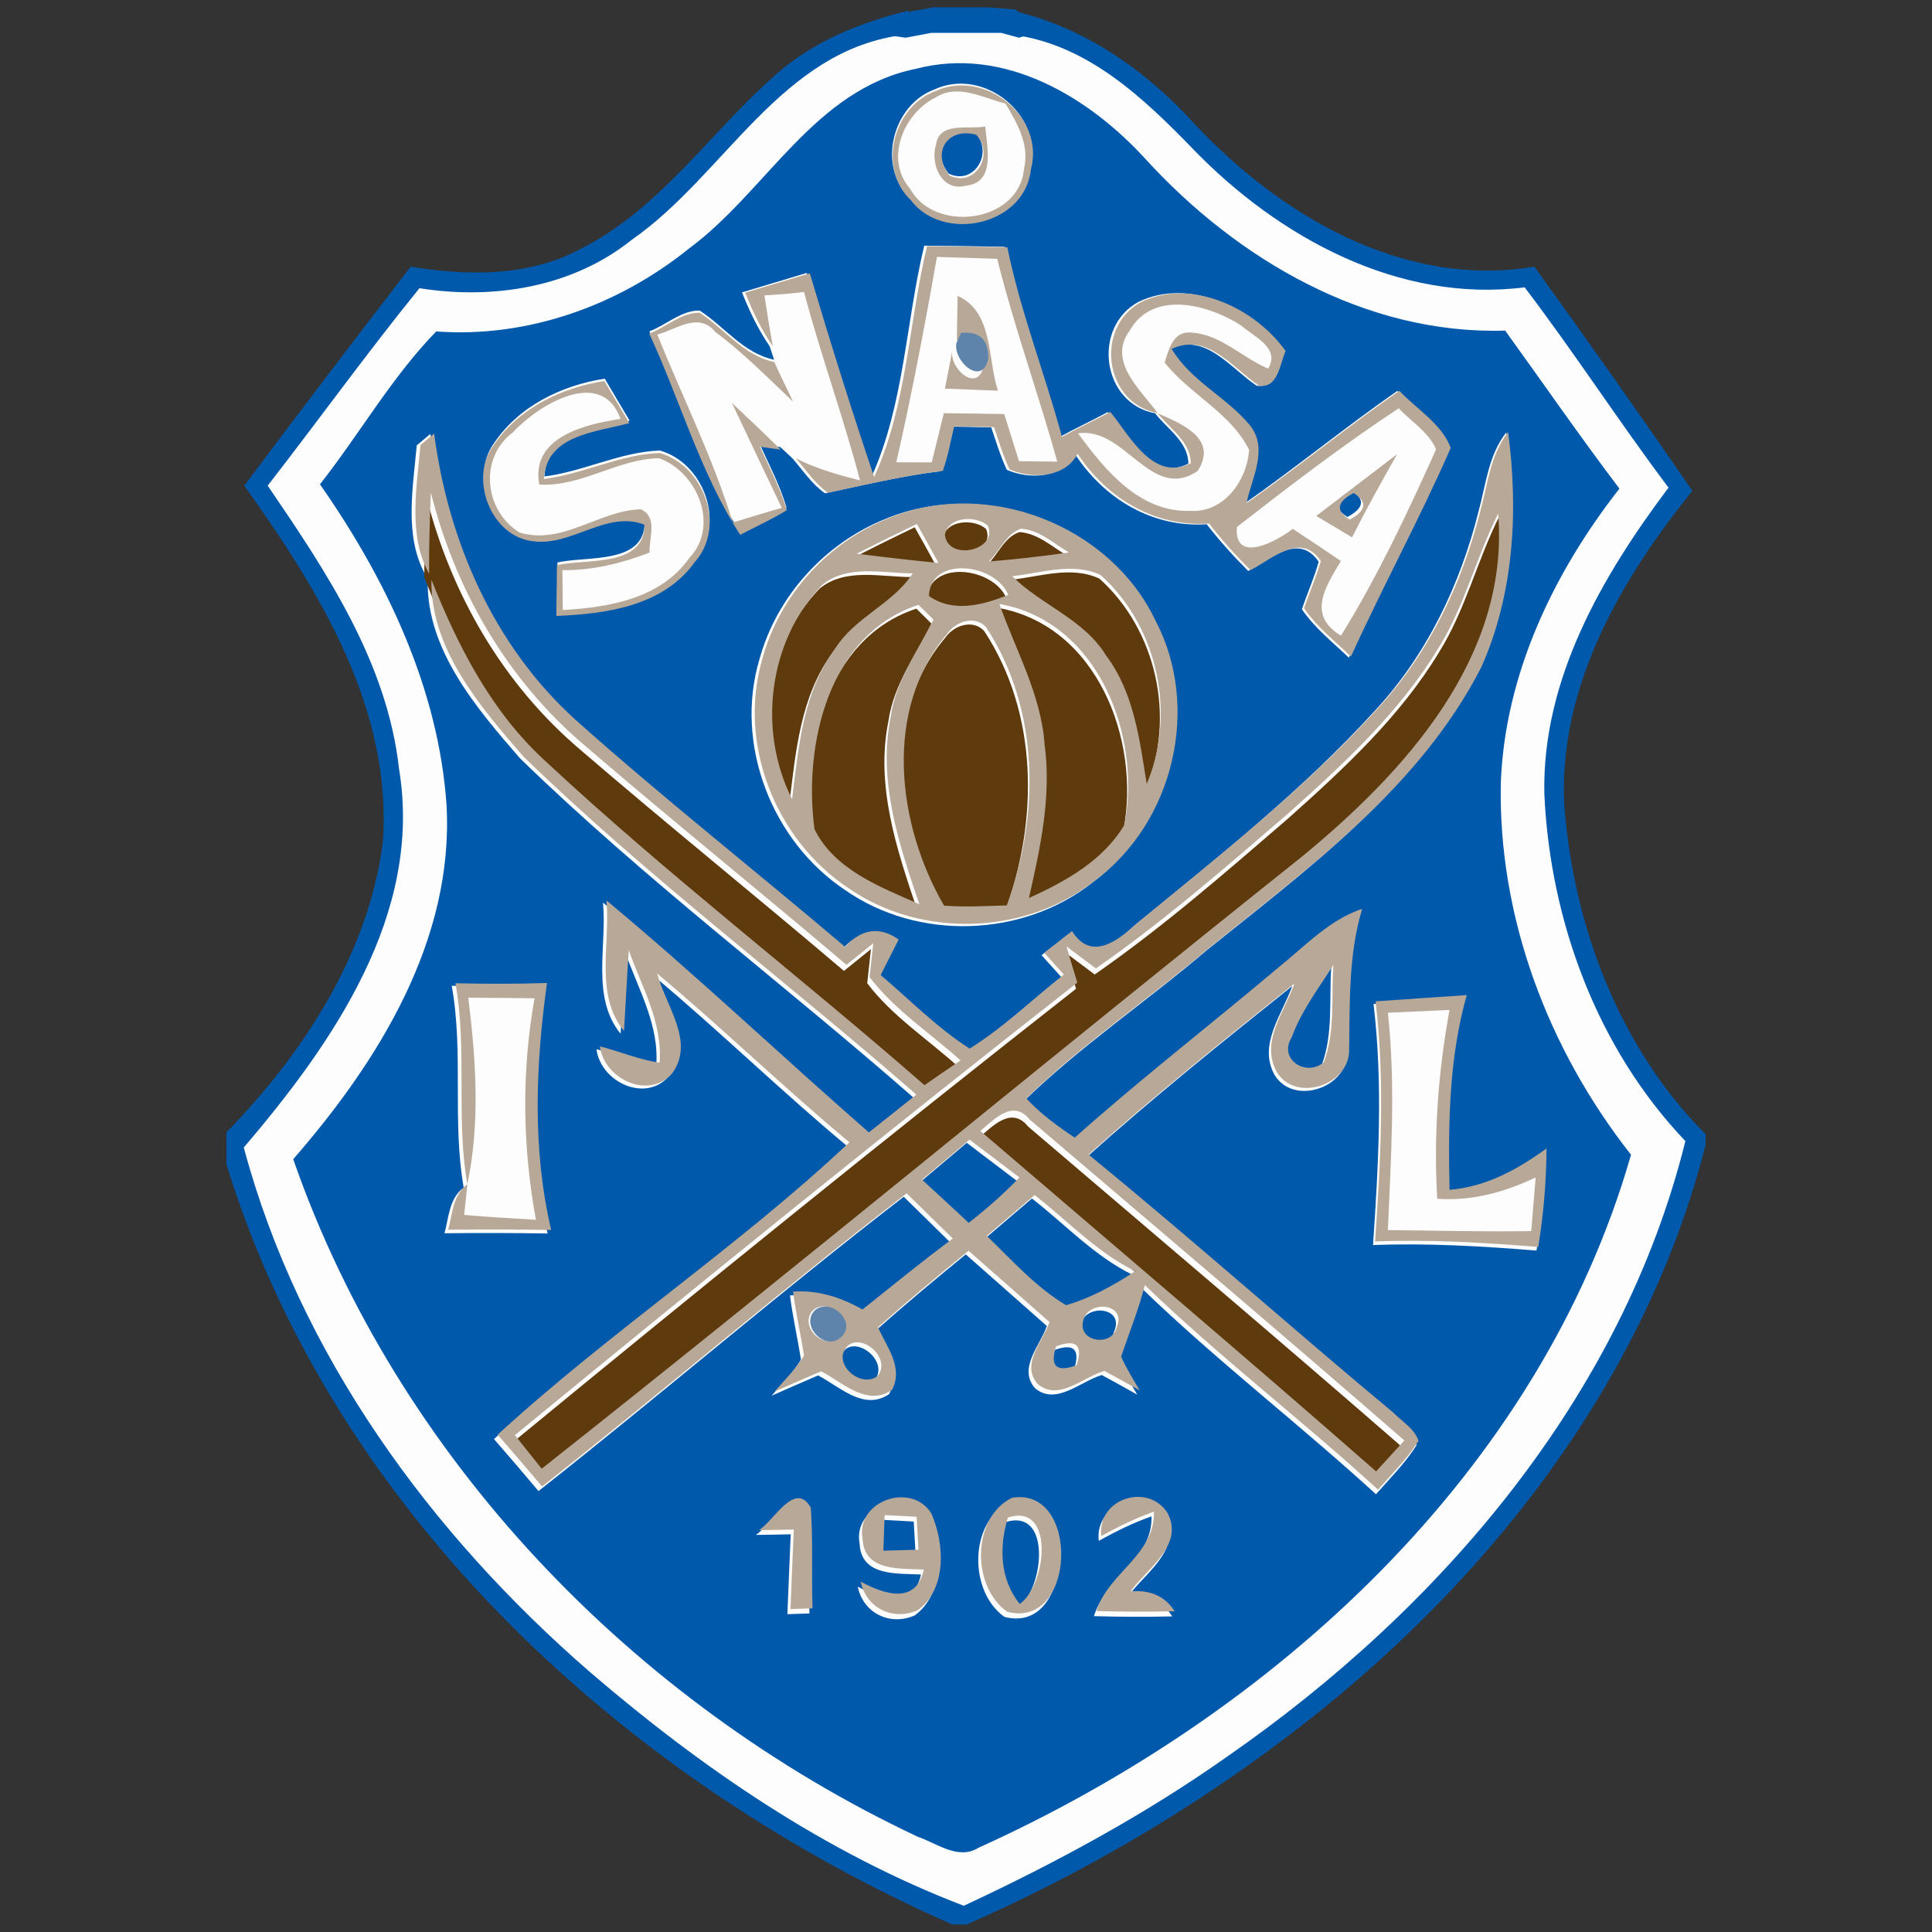 <?xml version="1.0" encoding="UTF-8"?>
<svg width="256px" height="256px" viewBox="0 0 256 256" version="1.1" xmlns="http://www.w3.org/2000/svg" xmlns:xlink="http://www.w3.org/1999/xlink">
    <rect x="0" y="0" width="256" height="256" fill="#333333" stroke="none"/>
    <!-- Generator: Sketch 51.3 (57544) - http://www.bohemiancoding.com/sketch -->
    <title>logo/snåsa</title>
    <desc>Created with Sketch.</desc>
    <defs></defs>
    <g id="logo/snåsa" stroke="none" stroke-width="1" fill="none" fill-rule="evenodd">
        <g id="snåsa" transform="translate(30, 1)" fill-rule="nonzero">
            <g id="#fdfdfdff" transform="translate(1, 1)" fill="#FDFDFD">
                <polygon id="Path" points="97 252.694 67.613 237.037 38.472 214.112 13.534 182.913 0.375 152.771 0.375 148.139 15.485 129.298 21.199 109.175 19.178 91.425 13.534 78.149 3.099 62.172 23.805 34.713 27.849 34.713 32.212 35.878 42.24 33.592 53.13 28.151 64.551 16.51 76.205 5.853 83.555 2.295 88.694 0.713 92.351 0.296 99.54 0.296 103.57 0.713 111.635 3.7 124.27 12.847 135.516 23.796 151.218 32.269 160.353 34.386 167.775 34.713 171.77 34.713 191.836 62.761 182.291 77.413 176.114 92.814 175.148 104.288 176.641 115.45 180.152 127.58 184.745 136.771 190.245 145.051 193.946 148.967 186.608 170.322 173.539 192.342 154.063 214.112 133.763 230.548 119.068 240.345 103.57 248.783"></polygon>
                <path d="M92.841,10.461 C95.756,8.571 99.145,10.51 102.109,11.26 C103.664,13.868 105.334,16.752 104.548,19.93 C103.91,27.036 92.743,28.503 89.484,22.538 C86.079,18.659 88.584,12.564 92.841,10.461 Z M92.907,16.736 C92.104,19.262 93.692,22.978 96.836,22.13 C100.848,21.739 99.653,17.046 99.423,14.291 C97.229,14.731 93.299,13.574 92.907,16.736 Z" id="Shape"></path>
                <path d="M92.759,31.778 C95.428,31.86 98.113,31.941 100.782,32.039 C103.058,41.149 106.268,49.999 108.773,59.044 C107.496,59.028 104.958,58.995 103.681,58.979 C103.026,56.893 102.371,54.79 101.716,52.704 C99.03,52.655 96.345,52.623 93.676,52.59 C93.136,54.774 92.595,56.958 92.071,59.142 C90.893,59.142 88.535,59.142 87.356,59.126 C89.419,50.064 91.155,40.938 92.759,31.778 Z M95.51,36.961 C95.477,38.444 95.444,41.394 95.412,42.877 L94.822,44.181 C94.495,45.892 94.167,47.603 93.823,49.314 C96.165,49.412 98.523,49.51 100.881,49.592 C99.472,45.387 100.308,39.112 95.51,36.961 Z" id="Shape"></path>
                <path d="M69.803,36.896 C71.555,36.814 73.323,36.668 75.075,36.44 C77.302,44.882 80.315,53.095 82.525,61.538 C79.611,60.804 76.68,59.973 73.995,58.604 C73.585,58.213 72.767,57.431 72.341,57.056 C70.229,54.97 68.067,52.916 65.89,50.879 C68.1,55.508 70.294,60.136 72.488,64.764 C70.31,65.4 68.149,66.052 66.004,66.704 C63.384,58.148 59.356,50.113 56.016,41.834 C58.538,41.166 61.485,38.77 63.679,41.475 C67.396,44.23 70.638,47.554 73.995,50.716 C73.16,48.956 72.292,47.228 71.506,45.468 L70.916,43.676 C70.507,41.41 70.147,39.161 69.803,36.896 Z" id="Shape"></path>
                <path d="M118.417,41.589 C121.512,36.097 128.962,38.134 133.252,40.921 C134.873,42.372 138.508,43.871 136.838,46.658 C133.448,45.224 130.517,42.127 126.768,41.867 C124.23,41.524 123.657,43.953 123.067,45.843 C126.408,50.097 131.844,52.525 134.3,57.463 C134.038,61.538 130.96,65.889 126.473,65.596 C119.727,65.824 115.142,60.185 111.54,55.279 C117.762,54.302 121.25,64.487 127.456,60.283 C130.223,55.996 125.36,54.008 122.15,52.607 L122.134,52.574 C119.874,49.461 115.388,45.68 118.417,41.589 Z" id="Shape"></path>
                <path d="M36.908,54.774 C40.215,51.172 48.631,46.006 51.153,52.998 C46.486,53.699 39.216,55.393 40.395,61.684 C45.995,62.01 50.727,58.294 56.245,58.197 C61.354,60.038 64.285,67.176 60.257,71.398 C56.491,76.776 49.614,77.949 43.506,78.291 C43.49,76.971 43.474,74.331 43.457,73.011 C47.452,73.06 51.3,72.115 55.001,70.68 C54.886,68.757 56.147,66.019 53.838,64.96 C48.337,65.09 43.523,69.735 37.792,68.04 C33.109,65.172 32.372,58.148 36.908,54.774 Z" id="Shape"></path>
                <path d="M132.679,67.747 C139.703,62.271 146.777,56.844 154.211,51.938 C155.881,53.715 158.189,55.1 159.188,57.398 C155.389,65.856 151.411,74.315 146.531,82.219 C141.914,79.448 144.534,75.635 146.515,72.278 C144.386,70.827 142.258,69.393 140.113,67.991 C138.066,69.605 132.269,72.783 132.679,67.747 Z M143.24,65.84 C144.828,66.769 146.4,67.731 147.972,68.676 C149.855,64.944 151.885,61.293 153.949,57.659 C150.379,60.397 146.793,63.135 143.24,65.84 Z" id="Shape"></path>
                <path d="M30.391,130.427 C33.338,130.443 36.269,130.476 39.216,130.508 C37.464,140.271 37.612,150.245 39.397,160.007 C36.204,159.811 33.027,159.648 29.851,159.355 C29.965,158.328 30.178,156.291 30.276,155.264 C31.995,147.067 31.422,138.673 30.391,130.427 Z" id="Shape"></path>
                <path d="M152.77,132.431 C155.504,132.301 158.239,132.187 160.973,132.057 C159.45,140.352 158.844,148.778 159.336,157.204 C163.904,157.546 168.341,156.324 172.435,154.368 C172.238,156.747 172.042,159.127 171.845,161.506 C165.476,161.62 159.123,161.441 152.77,161.376 C153.179,151.728 153.818,142.063 152.77,132.431 Z" id="Shape"></path>
            </g>
            <g id="#0059abff" fill="#0059AB">
                <path d="M93.345,0 L100.94,0 C101.25,0.782 101.838,2.328 102.149,3.094 C99.895,3.077 95.387,3.012 93.133,2.98 C93.198,2.231 93.296,0.749 93.345,0 Z" id="Shape"></path>
                <path d="M72.716,8.955 C77.698,4.494 84.035,1.954 90.454,0.391 C90.323,1.189 90.062,2.801 89.931,3.598 C73.516,5.52 66.117,22.144 53.737,30.757 C45.88,37.074 35.362,38.751 25.578,37.188 C18.653,45.736 12.217,54.659 5.472,63.353 C13.279,74.8 21.331,86.816 22.883,100.949 C26.035,120.096 14.096,137.225 2.303,151.049 C9.62,178.402 26.999,202.207 48.232,220.606 C63.014,233.306 79.396,244.524 97.706,251.525 C109.858,245.859 121.716,239.46 132.676,231.71 C160.916,212.106 184.942,184.052 193.321,150.202 C181.627,137.925 175.42,121.057 174.636,104.287 C174.277,89.112 182.247,75.386 191.084,63.614 C184.534,54.903 178.621,45.736 172.023,37.074 C155.346,39.191 139.438,30.447 128.168,18.838 C121.618,12.065 114.186,4.982 104.419,3.631 C104.288,2.817 104.027,1.172 103.896,0.358 C113.517,2.491 121.781,8.239 128.298,15.435 C139.683,27.598 156.049,37.237 173.313,34.339 C180.402,44.157 187.376,54.056 194.252,64.037 C184.73,75.809 176.433,90.137 177.282,105.784 C178.523,121.741 184.55,137.795 196,149.29 L196,150.723 C187.882,182.603 166.355,209.664 140.385,229.251 C127.335,239.134 113.092,247.422 98.098,254 L96.171,254 C52.708,234.869 14.21,199.439 0,153.279 L0,149.046 C10.208,138.56 18.8,125.388 20.727,110.653 C22.017,92.889 12.25,77.226 2.368,63.353 C9.637,53.633 17.003,43.962 24.418,34.339 C31.915,35.56 40.017,35.69 46.877,32.011 C57.444,26.719 64.059,16.575 72.716,8.955 Z" id="Shape"></path>
                <path d="M61.299,31.929 C71.589,24.325 77.877,10.844 91.401,8.108 C103.063,5.08 114.284,11.821 121.863,20.157 C133.982,33.394 150.985,43.375 169.442,42.806 C174.489,49.791 179.373,56.873 184.583,63.744 C175.861,74.881 169.442,88.298 168.87,102.609 C168.462,120.455 175.126,138.056 186.118,152.009 C174.048,194.131 138.768,226.158 99.65,243.84 C96.971,245.517 94.129,243.238 91.597,242.375 C53.851,224.595 22.622,192.161 8.853,152.595 C20.155,139.635 30.151,123.548 29.171,105.719 C28.126,90.268 21.184,75.744 12.397,63.174 C17.624,56.531 21.952,48.911 27.799,42.919 C39.935,43.799 51.907,39.5 61.299,31.929 Z M93.802,10.86 C88.249,12.912 86.175,21.069 90.585,25.253 C94.88,30.952 105.693,28.591 106.444,21.199 C108.355,14.165 100.238,7.832 93.802,10.86 Z M92.463,31.555 C90.013,41.747 89.801,52.705 85.44,62.279 C82.418,53.307 79.592,44.255 76.897,35.169 C74.039,36.032 71.181,36.879 68.322,37.742 C69.302,40.233 70.462,42.659 71.981,44.873 L72.569,46.664 C68.518,45.818 66.019,42.301 62.72,40.152 C60.319,40.086 58.261,42.073 56.056,42.903 C60.139,51.728 62.785,61.318 68.061,69.508 C70.119,68.433 72.242,67.473 74.219,66.252 C73.353,63.337 71.932,60.618 70.674,57.866 L73.402,58.241 C73.827,58.615 74.643,59.397 75.052,59.788 C76.407,61.351 77.583,63.158 79.315,64.363 C84.378,63.288 89.409,62.067 94.554,61.448 C95.24,59.527 95.599,57.508 96.056,55.522 C97.379,55.554 100.025,55.603 101.348,55.636 C101.985,57.524 102.557,59.429 103.406,61.253 C106.379,62.556 110.74,62.409 112.455,59.185 C116.326,65.096 122.68,68.938 129.899,68.466 C131.581,70.648 133.443,72.699 135.387,74.653 C138.327,73.172 142.035,69.492 144.73,73.432 C144.142,75.581 143.211,77.617 142.508,79.733 C144.191,82.208 146.575,84.081 148.731,86.148 C152.962,76.819 157.878,67.782 161.978,58.387 C160.736,55.147 157.47,53.259 155.15,50.8 C148.241,55.603 141.741,60.944 134.864,65.747 C135.55,62.442 137.821,58.485 135.305,55.375 C132.218,51.614 127.465,49.514 124.934,45.215 C129.768,43.033 132.97,47.739 136.498,50.1 C139.046,50.572 139.291,47.202 140.058,45.508 C136.008,39.793 127.547,35.739 120.834,39.012 C114.66,42.398 115.999,52.477 123.072,53.763 L123.088,53.796 C124.689,55.864 127.449,57.557 127.465,60.439 C122.484,62.963 119.348,56.759 116.783,53.601 C114.66,54.757 112.471,55.766 110.364,56.922 C108.094,48.472 104.86,40.282 103.112,31.701 C99.568,31.62 96.007,31.587 92.463,31.555 Z M35.394,57.818 C32.291,62.181 35.166,69.72 40.67,70.355 C45.782,71.104 50.421,66.219 55.419,68.173 C55.452,73.855 47.693,72.634 43.871,73.53 C43.839,75.76 43.822,77.991 43.79,80.238 C50.372,79.977 57.902,78.935 62.034,73.155 C66.281,68.45 63.275,60.358 57.444,58.697 C52.185,58.876 47.35,61.481 42.14,62.132 C42.467,56.254 49.065,55.945 53.426,54.74 C52.332,52.884 51.238,51.028 50.127,49.172 C44.345,50.084 38.71,52.835 35.394,57.818 Z M25.219,58.013 C24.729,63.565 23.52,70.045 26.362,75.142 L26.672,75.939 C26.525,85.139 33.157,92.857 38.89,99.467 C55.354,115.489 73.778,129.312 91.042,144.438 C88.935,146.115 86.828,147.792 84.737,149.469 C73.059,139.244 61.822,128.531 49.898,118.598 C50.454,124.33 48.298,131.184 52.234,135.971 C52.446,132.389 52.642,128.791 52.855,125.209 C54.57,130.061 57.379,134.848 56.954,140.188 C54.227,139.798 51.695,138.691 49.033,138.023 C49.621,142.435 55.615,145.187 58.669,141.556 C61.675,137.339 57.722,132.552 56.644,128.335 C65.333,135.613 73.451,143.526 82.157,150.788 C67.424,164.677 50.372,175.976 35.46,189.686 C37.452,191.965 39.396,194.261 41.356,196.573 C57.624,183.743 73.337,170.229 89.752,157.578 C91.793,159.58 93.835,161.583 95.877,163.586 C91.793,166.631 87.857,169.854 83.888,173.029 C81.062,171.417 77.959,170.408 74.676,170.652 C75.035,173.502 75.689,176.318 76.13,179.168 C75.068,180.926 73.582,182.375 72.242,183.938 C74.284,183.043 76.342,182.131 78.4,181.252 C81.275,182.733 84.46,186.006 87.808,183.727 C89.36,180.747 87.106,178.028 85.946,175.39 C89.866,171.906 93.9,168.536 97.967,165.214 C101.544,168.373 105.138,171.531 108.715,174.706 C107.833,177.295 104.86,180.275 107.13,182.929 C109.923,185.322 113.223,181.984 115.999,181.203 C117.567,182.05 119.135,182.913 120.687,183.792 C119.821,182.31 118.907,180.845 118.221,179.298 C119.282,176.139 120.556,173.029 121.373,169.789 C131.255,179.331 142.182,187.716 152.325,196.997 C154.187,194.88 156.196,192.877 157.698,190.5 C157.143,188.856 155.477,187.911 154.317,186.723 C140.744,175.407 127.58,163.618 113.892,152.416 C122.712,144.503 131.957,137.062 141.218,129.67 C139.928,133.366 136.661,137.421 138.882,141.426 C141.365,145.562 148.584,143.168 148.486,138.479 C148.584,132.178 148.388,125.828 150.218,119.722 C145.824,121.187 142.655,124.688 139.127,127.505 C130.144,135.108 120.818,142.321 112.063,150.169 C109.76,148.623 107.506,146.978 105.628,144.943 C113.157,137.616 121.961,131.689 129.948,124.867 C143.423,114.039 157.992,103.326 166.028,87.581 C170.373,77.844 170.977,66.756 169.589,56.303 C167.204,59.332 166.894,63.239 165.898,66.822 C163.48,76.461 159.07,85.725 152.276,93.068 C142.606,103.717 131.255,112.672 120.164,121.773 C117.633,124.134 114.17,126.642 111.704,122.685 C110.479,123.662 109.254,124.623 108.012,125.567 C108.666,126.3 109.972,127.749 110.626,128.465 C106.461,131.754 102.639,135.499 98.114,138.316 C93.802,135.548 90.193,131.852 86.305,128.531 C87.106,126.951 87.89,125.388 88.69,123.809 C86.109,121.953 83.627,122.457 81.601,124.802 C69.694,114.658 57.395,104.954 45.733,94.517 C34.921,84.667 28.91,70.811 27.032,56.499 C26.574,56.873 25.676,57.638 25.219,58.013 Z M87.351,67.75 C79.298,70.973 72.912,78.007 70.625,86.376 C67.277,97.643 72.275,110.49 82.01,116.954 C91.646,123.678 105.481,123.239 114.709,115.977 C125.179,108.276 128.837,92.922 122.794,81.394 C116.767,68.645 100.434,62.311 87.351,67.75 Z M29.857,129.621 C31.458,138.479 29.89,147.581 31.442,156.357 C29.498,157.806 29.482,160.297 28.894,162.413 C33.451,162.365 38.008,162.365 42.565,162.446 C40.033,151.635 40.507,140.514 42.009,129.589 C37.959,129.719 33.908,129.719 29.857,129.621 Z M151.998,132.031 C153.272,142.647 152.651,153.344 151.933,163.977 C159.152,163.7 166.388,164.123 173.591,164.709 C174.293,160.378 174.669,155.998 174.685,151.602 C170.847,154.403 166.649,156.715 161.814,157.106 C161.635,148.411 161.716,139.635 164.101,131.201 C160.067,131.478 156.032,131.738 151.998,132.031 Z M103.717,198.087 C98.392,200.725 98.343,209.892 103.096,213.246 C112.324,215.672 112.782,196.492 103.717,198.087 Z M115.591,203.167 C117.845,201.93 120.148,200.774 122.582,199.927 C122.729,205.691 116.489,208.068 114.954,213.148 C118.4,213.246 121.863,213.262 125.326,213.181 C124.068,211.194 122.124,210.315 119.478,210.527 C121.618,207.515 126.649,204.356 124.378,200.106 C121.798,196.02 115.019,198.169 115.591,203.167 Z M70.152,202.386 C71.295,202.37 73.614,202.337 74.774,202.304 C74.611,205.838 74.48,209.355 74.333,212.888 C75.068,212.855 76.522,212.806 77.257,212.79 C77.11,208.313 77.338,203.851 77.028,199.39 C74.954,195.743 72.193,201.067 70.152,202.386 Z M83.904,203.542 C84.1,207.922 88.902,207.466 92.038,207.629 C90.977,212.334 86.812,210.934 83.659,209.241 C84.378,212.774 87.939,214.483 91.205,213.051 C95.142,210.185 94.782,204.177 93.035,200.172 C90.421,195.889 82.941,198.494 83.904,203.542 Z" id="Shape"></path>
                <path d="M95.697,21.997 C93.263,18.936 95.468,15.582 99.225,16.608 C101.708,19.229 99.062,23.642 95.697,21.997 Z" id="Shape"></path>
                <path d="M149.058,63.988 C150.92,65.144 150.757,66.317 148.535,67.505 C146.657,66.333 146.82,65.161 149.058,63.988 Z" id="Shape"></path>
                <path d="M140.859,136.834 C142.133,133.334 144.403,130.322 146.396,127.195 C146.102,131.494 146.673,136.004 145.138,140.107 C142.884,142.142 139.029,139.798 140.859,136.834 Z" id="Shape"></path>
                <path d="M91.793,155.754 C93.9,153.996 95.991,152.188 98.098,150.43 C100.303,152.107 102.508,153.784 104.729,155.461 C102.622,157.643 100.368,159.646 97.984,161.502 C95.942,159.564 93.851,157.675 91.793,155.754 Z" id="Shape"></path>
                <path d="M106.738,157.806 C111.148,161.241 115.003,165.426 120.083,167.933 C117.241,169.822 114.203,171.499 110.92,172.459 C106.885,170.05 103.733,166.468 100.385,163.228 C102.508,161.42 104.631,159.613 106.738,157.806 Z" id="Shape"></path>
                <path d="M113.19,174.527 C113.778,171.694 119.054,172.15 117.633,175.407 C116.996,178.077 112.422,177.328 113.19,174.527 Z" id="Shape"></path>
                <path d="M81.275,179.021 C82.402,175.162 87.971,179.021 85.962,181.822 C84.149,183.368 80.964,181.268 81.275,179.021 Z" id="Shape"></path>
                <path d="M109.597,177.93 C112.275,176.921 113.174,177.767 112.324,180.438 C109.629,181.431 108.731,180.601 109.597,177.93 Z" id="Shape"></path>
                <path d="M86.828,200.383 C87.89,200.448 90.013,200.546 91.075,200.611 C91.14,201.702 91.254,203.9 91.32,204.991 C90.16,205.024 87.824,205.089 86.665,205.121 C86.714,203.933 86.779,201.572 86.828,200.383 Z" id="Shape"></path>
                <path d="M103.194,200.709 C109.433,198.674 108.372,209.68 104.762,212.204 C102.1,208.899 102.018,204.584 103.194,200.709 Z" id="Shape"></path>
            </g>
            <g id="#5e3a0dff" transform="translate(26, 10)">
                <path d="M67.909,1.093 C74.367,-1.942 82.514,4.405 80.596,11.454 C79.842,18.861 68.991,21.227 64.68,15.516 C60.254,11.323 62.336,3.149 67.909,1.093 Z M67.958,1.925 C63.697,4.03 61.189,10.132 64.598,14.015 C67.86,19.987 79.039,18.518 79.678,11.405 C80.465,8.223 78.793,5.335 77.236,2.725 C74.269,1.974 70.876,0.033 67.958,1.925 Z" id="Shape" fill="#B8A897"></path>
                <path d="M68.024,8.207 C68.417,5.042 72.351,6.2 74.548,5.759 C74.777,8.517 75.974,13.216 71.958,13.607 C68.811,14.456 67.221,10.736 68.024,8.207 Z M69.811,12.253 C73.187,13.901 75.843,9.479 73.351,6.853 C69.581,5.825 67.368,9.186 69.811,12.253 Z" id="Shape" fill="#B8A897"></path>
                <path d="M30.029,33.203 C32.242,32.371 34.307,30.38 36.717,30.445 C40.028,32.599 42.535,36.123 46.6,36.972 C47.387,38.734 48.256,40.463 49.092,42.225 C45.732,39.06 42.486,35.732 38.765,32.974 C36.569,30.266 33.619,32.664 31.094,33.333 C34.438,41.622 38.47,49.665 41.093,58.231 C43.24,57.578 45.404,56.926 47.584,56.289 C45.388,51.656 43.191,47.022 40.978,42.388 C43.158,44.428 45.322,46.484 47.436,48.572 L44.699,48.197 C45.961,50.954 47.387,53.679 48.256,56.599 C46.273,57.823 44.142,58.786 42.076,59.863 C36.782,51.656 34.127,42.046 30.029,33.203 Z" id="Shape" fill="#B8A897"></path>
                <path d="M9.294,48.148 C12.621,43.155 18.276,40.398 24.079,39.484 C25.193,41.344 26.292,43.204 27.39,45.064 C23.013,46.272 16.391,46.582 16.063,52.472 C21.292,51.819 26.144,49.208 31.422,49.029 C37.274,50.693 40.29,58.802 36.028,63.517 C31.881,69.309 24.325,70.354 17.719,70.615 C17.752,68.363 17.768,66.128 17.801,63.893 C21.637,62.995 29.422,64.219 29.39,58.525 C24.374,56.567 19.719,61.462 14.588,60.711 C9.064,60.075 6.18,52.521 9.294,48.148 Z M11.966,46.288 C7.425,49.665 8.163,56.697 12.851,59.569 C18.588,61.266 23.407,56.616 28.914,56.485 C31.225,57.546 29.963,60.287 30.078,62.212 C26.374,63.648 22.522,64.594 18.522,64.545 C18.539,65.867 18.555,68.51 18.571,69.832 C24.685,69.489 31.57,68.314 35.34,62.93 C39.372,58.704 36.438,51.558 31.324,49.714 C25.8,49.812 21.063,53.532 15.457,53.206 C14.277,46.908 21.555,45.211 26.226,44.509 C23.702,37.51 15.277,42.682 11.966,46.288 Z" id="Shape" fill="#B8A897"></path>
                <path d="M118.411,57.366 C121.968,54.658 125.557,51.917 129.131,49.176 C127.065,52.814 125.033,56.469 123.148,60.205 C121.574,59.259 120.001,58.296 118.411,57.366 Z M123.361,54.332 C121.115,55.506 120.951,56.681 122.836,57.856 C125.066,56.665 125.23,55.49 123.361,54.332 Z" id="Shape" fill="#B8A897"></path>
                <path d="M0.229,65.508 C0.197,61.886 0.328,58.264 0.459,54.658 C3.721,67.678 10.654,79.703 20.997,88.432 C32.488,98.319 44.289,107.831 55.829,117.653 C56.714,116.935 58.501,115.483 59.402,114.765 C59.287,115.891 59.025,118.159 58.91,119.285 C62.238,123.674 66.975,126.725 71.024,130.396 C69.417,131.473 67.811,132.566 66.221,133.692 C49.518,119.073 31.848,105.547 15.621,90.389 C8.491,83.847 4.065,75.151 0.541,66.307 L0.229,65.508 Z" id="Shape" fill="#5E3A0D"></path>
                <path d="M57.189,62.832 C59.845,61.478 62.516,60.156 65.205,58.867 C66.188,60.597 67.139,62.326 68.089,64.072 C64.451,63.713 60.828,63.289 57.189,62.832 Z" id="Shape" fill="#5E3A0D"></path>
                <path d="M68.942,60.319 C69.352,57.856 73.089,57.693 74.662,59.096 C76.056,62.375 69.352,63.909 68.942,60.319 Z" id="Shape" fill="#5E3A0D"></path>
                <path d="M79.088,59.504 C81.53,59.667 83.432,61.478 85.464,62.669 C81.924,63.175 78.35,63.583 74.794,63.876 C76.236,62.506 77.088,60.14 79.088,59.504 Z" id="Shape" fill="#5E3A0D"></path>
                <path d="M134.687,75.412 C138.179,69.815 139.703,63.338 142.637,57.481 C144.194,76.603 130.196,91.988 116.411,103.295 C82.547,130.314 49.19,157.953 15.228,184.825 C14.342,183.716 12.556,181.481 11.654,180.355 C36.421,159.993 61.353,139.81 86.579,120.019 C86.087,118.42 85.595,116.805 85.136,115.189 C86.12,115.924 88.07,117.392 89.054,118.126 C98.118,111.828 106.429,104.568 114.772,97.373 C122.148,90.781 129.54,83.928 134.687,75.412 Z" id="Shape" fill="#5E3A0D"></path>
                <path d="M52.583,67.009 C55.927,64.219 60.681,65.443 64.647,65.459 C62.008,69.538 56.993,71.267 54.386,75.395 C50.043,81.204 49.436,88.627 48.584,95.562 C43.961,86.408 45.42,74.433 52.583,67.009 Z" id="Shape" fill="#5E3A0D"></path>
                <path d="M66.811,68.477 C66.991,63.061 75.679,64.105 77.383,68.331 C73.99,69.668 70.089,70.762 66.811,68.477 Z" id="Shape" fill="#5E3A0D"></path>
                <path d="M77.908,65.834 C81.743,65.426 85.956,63.925 89.677,65.671 C97.266,72.475 99.807,84.157 95.824,93.522 C94.873,87.632 94.135,81.367 90.431,76.439 C87.497,71.577 81.809,69.717 77.908,65.834 Z" id="Shape" fill="#5E3A0D"></path>
                <path d="M51.567,99.559 C50.075,88.383 53.403,73.584 65.418,69.652 C65.926,70.142 66.926,71.121 67.417,71.626 C65.336,75.836 62.402,79.752 61.73,84.516 C59.976,93.082 62.811,101.533 65.532,109.561 C60.32,107.276 54.222,104.959 51.567,99.559 Z" id="Shape" fill="#5E3A0D"></path>
                <path d="M76.203,69.538 C89.365,71.855 95.135,87.077 92.873,98.939 C90.07,103.719 85.022,106.526 80.121,108.745 C81.661,102.039 83.153,95.17 82.219,88.268 C81.76,81.612 78.367,75.722 76.203,69.538 Z" id="Shape" fill="#5E3A0D"></path>
                <path d="M69.253,73.503 C70.351,71.887 72.909,70.974 74.417,72.622 C81.596,83.569 81.596,97.732 77.187,109.724 C74.4,109.805 71.597,109.968 68.827,109.756 C62.566,98.955 60.664,83.635 69.253,73.503 Z" id="Shape" fill="#5E3A0D"></path>
                <path d="M73.663,139.794 C75.548,138.211 78.023,135.519 80.235,138.276 C96.905,152.504 113.625,166.666 130.147,181.056 C128.901,182.427 127.639,183.814 126.377,185.184 C108.953,169.88 91.25,154.886 73.663,139.794 Z" id="Shape" fill="#5E3A0D"></path>
            </g>
            <g id="#b8a897ff" transform="translate(25, 31)" fill="#B8A897">
                <path d="M67.842,0.616 C71.38,0.649 74.935,0.681 78.473,0.762 C80.217,9.308 83.446,17.464 85.712,25.88 C87.815,24.729 90,23.724 92.12,22.572 C94.679,25.718 97.81,31.896 102.783,29.383 C102.766,26.513 100.011,24.826 98.413,22.767 C101.609,24.161 106.451,26.14 103.696,30.405 C97.516,34.588 94.043,24.453 87.848,25.426 C91.435,30.307 96,35.918 102.717,35.691 C107.185,35.983 110.25,31.653 110.511,27.599 C108.065,22.686 102.652,20.27 99.326,16.037 C99.913,14.156 100.484,11.74 103.011,12.081 C106.745,12.34 109.663,15.421 113.038,16.848 C114.701,14.075 111.082,12.583 109.467,11.14 C105.196,8.367 97.777,6.34 94.696,11.805 C91.679,15.875 96.147,19.637 98.397,22.734 C91.337,21.453 90,11.416 96.163,8.043 C102.864,4.784 111.31,8.821 115.353,14.513 C114.587,16.2 114.342,19.556 111.799,19.086 C108.277,16.735 105.082,12.048 100.255,14.221 C102.783,18.502 107.527,20.594 110.609,24.34 C113.12,27.437 110.853,31.377 110.168,34.669 C117.033,29.886 123.522,24.567 130.418,19.783 C132.734,22.232 135.995,24.113 137.234,27.34 C133.141,36.696 128.234,45.696 124.011,54.988 C121.859,52.928 119.478,51.063 117.799,48.599 C118.5,46.491 119.429,44.464 120.016,42.323 C117.326,38.399 113.625,42.064 110.69,43.539 C108.75,41.593 106.891,39.55 105.212,37.377 C98.005,37.848 91.663,34.021 87.799,28.134 C86.087,31.345 81.734,31.491 78.766,30.194 C77.918,28.378 77.348,26.48 76.712,24.599 C75.391,24.567 72.75,24.518 71.429,24.486 C70.973,26.464 70.614,28.475 69.929,30.388 C64.793,31.005 59.772,32.221 54.717,33.291 C52.989,32.091 51.815,30.291 50.462,28.734 C53.136,30.096 56.054,30.923 58.957,31.653 C56.755,23.253 53.755,15.081 51.538,6.681 C49.793,6.908 48.033,7.054 46.288,7.135 C46.63,9.389 46.989,11.627 47.397,13.881 C45.88,11.675 44.723,9.259 43.745,6.778 C46.598,5.919 49.451,5.076 52.304,4.216 C54.995,13.264 57.815,22.28 60.832,31.215 C65.185,21.68 65.397,10.767 67.842,0.616 Z M69.147,2.043 C67.549,11.156 65.821,20.237 63.766,29.253 C64.94,29.269 67.288,29.269 68.462,29.269 C68.984,27.097 69.522,24.924 70.06,22.751 C72.717,22.783 75.391,22.816 78.065,22.864 C78.717,24.94 79.37,27.032 80.022,29.107 C81.293,29.124 83.821,29.156 85.092,29.172 C82.598,20.172 79.402,11.367 77.136,2.303 C74.478,2.205 71.804,2.124 69.147,2.043 Z M108.897,37.831 C108.489,42.842 114.261,39.68 116.299,38.075 C118.435,39.469 120.554,40.896 122.674,42.339 C120.701,45.68 118.092,49.474 122.69,52.231 C127.549,44.366 131.511,35.95 135.293,27.534 C134.299,25.248 132,23.87 130.337,22.102 C122.935,26.983 115.891,32.383 108.897,37.831 Z" id="Shape"></path>
                <path d="M71.886,7.2 C76.663,9.34 75.832,15.583 77.234,19.767 C74.886,19.686 72.538,19.589 70.207,19.491 C70.549,17.789 70.875,16.086 71.201,14.383 C70.679,16.751 74.56,20.253 75.342,16.475 C75.391,13.978 74.217,12.843 71.788,13.086 C71.821,11.61 71.853,8.675 71.886,7.2 Z" id="Shape"></path>
                <path d="M0.717,26.967 C1.174,26.594 2.071,25.832 2.527,25.459 C4.402,39.712 10.402,53.512 21.196,63.323 C32.837,73.717 45.114,83.381 57,93.484 C59.022,91.149 61.5,90.646 64.076,92.495 C63.277,94.068 62.495,95.624 61.696,97.197 C65.576,100.505 69.179,104.186 73.484,106.943 C78,104.138 81.815,100.408 85.973,97.132 C85.321,96.419 84.016,94.976 83.364,94.246 C84.603,93.305 85.826,92.349 87.049,91.376 C89.511,95.316 92.967,92.819 95.495,90.468 C106.565,81.403 117.897,72.484 127.549,61.879 C134.332,54.566 138.734,45.339 141.147,35.74 C142.141,32.172 142.451,28.28 144.832,25.264 C146.217,35.675 145.614,46.718 141.277,56.415 C133.255,72.095 118.712,82.765 105.261,93.549 C97.288,100.343 88.5,106.246 80.984,113.543 C82.859,115.57 85.109,117.208 87.408,118.748 C96.147,110.932 105.457,103.748 114.424,96.176 C117.946,93.37 121.109,89.884 125.495,88.425 C123.668,94.505 123.864,100.83 123.766,107.105 C123.864,111.775 116.658,114.159 114.179,110.04 C111.962,106.051 115.223,102.013 116.511,98.332 C107.266,105.694 98.038,113.105 89.234,120.986 C102.897,132.142 116.038,143.882 129.587,155.152 C130.745,156.336 132.408,157.277 132.962,158.914 C131.462,161.282 129.457,163.276 127.598,165.385 C117.473,156.142 106.565,147.79 96.701,138.288 C95.886,141.515 94.614,144.612 93.554,147.758 C94.239,149.299 95.152,150.758 96.016,152.234 C94.467,151.358 92.902,150.498 91.337,149.655 C88.565,150.434 85.272,153.758 82.484,151.374 C80.217,148.731 83.185,145.763 84.065,143.185 C80.495,140.023 76.908,136.877 73.337,133.731 C69.277,137.039 65.25,140.396 61.337,143.866 C62.495,146.493 64.745,149.201 63.196,152.169 C59.853,154.439 56.674,151.18 53.804,149.704 C51.75,150.58 49.696,151.488 47.658,152.38 C48.995,150.823 50.478,149.38 51.538,147.628 C51.098,144.791 50.446,141.985 50.087,139.147 C53.364,138.904 56.462,139.91 59.283,141.515 C63.245,138.353 67.174,135.142 71.25,132.11 C69.212,130.115 67.174,128.121 65.136,126.126 C48.75,138.726 33.065,152.185 16.826,164.963 C14.87,162.66 12.929,160.374 10.94,158.104 C25.826,144.45 42.848,133.196 57.554,119.364 C48.864,112.132 40.761,104.251 32.087,97.003 C33.163,101.203 37.109,105.97 34.109,110.17 C31.06,113.786 25.076,111.046 24.489,106.651 C27.147,107.316 29.674,108.419 32.397,108.808 C32.821,103.489 30.016,98.722 28.304,93.889 C28.092,97.457 27.897,101.04 27.685,104.608 C23.755,99.84 25.908,93.014 25.353,87.306 C37.255,97.197 48.473,107.867 60.13,118.051 C62.217,116.381 64.321,114.71 66.424,113.04 C49.19,97.976 30.799,84.208 14.364,68.252 C8.641,61.669 2.022,53.982 2.168,44.82 C5.674,53.609 10.076,62.252 17.168,68.755 C33.31,83.819 50.886,97.262 67.5,111.791 C69.082,110.673 70.679,109.586 72.277,108.516 C68.25,104.867 63.538,101.835 60.228,97.473 C60.342,96.354 60.603,94.1 60.717,92.981 C59.821,93.695 58.043,95.138 57.163,95.851 C45.685,86.089 33.946,76.636 22.516,66.809 C12.228,58.134 5.332,46.182 2.087,33.242 C1.957,36.826 1.826,40.426 1.859,44.026 C-0.978,38.95 0.228,32.496 0.717,26.967 Z M135.603,53.869 C130.484,62.333 123.13,69.144 115.793,75.695 C107.495,82.846 99.228,90.062 90.212,96.322 C89.234,95.592 87.293,94.132 86.315,93.403 C86.772,95.008 87.261,96.614 87.75,98.203 C62.658,117.872 37.859,137.931 13.223,158.169 C14.12,159.287 15.897,161.509 16.777,162.612 C50.56,135.904 83.739,108.435 117.424,81.581 C131.136,70.344 145.06,55.053 143.511,36.048 C140.592,41.869 139.076,48.307 135.603,53.869 Z M116.152,105.467 C114.326,108.419 118.174,110.754 120.424,108.727 C121.957,104.64 121.386,100.149 121.679,95.868 C119.69,98.981 117.424,101.981 116.152,105.467 Z M74.902,117.856 C92.397,132.856 110.005,147.758 127.337,162.968 C128.592,161.606 129.848,160.228 131.087,158.866 C114.652,144.564 98.022,130.488 81.44,116.348 C79.239,113.608 76.777,116.283 74.902,117.856 Z M67.174,124.31 C69.228,126.223 71.315,128.105 73.353,130.034 C75.734,128.186 77.984,126.191 80.087,124.018 C77.87,122.348 75.668,120.678 73.467,119.007 C71.364,120.759 69.277,122.559 67.174,124.31 Z M82.092,126.353 C79.989,128.153 77.87,129.953 75.75,131.753 C79.092,134.98 82.239,138.547 86.266,140.947 C89.543,139.991 92.576,138.32 95.413,136.439 C90.342,133.942 86.495,129.775 82.092,126.353 Z M52.712,141.628 C50.788,143.639 54.179,147.142 56.201,145.082 C58.288,143.088 54.701,139.812 52.712,141.628 Z M88.533,143.007 C87.766,145.796 92.332,146.542 92.967,143.882 C94.386,140.639 89.12,140.185 88.533,143.007 Z M56.674,147.482 C56.364,149.72 59.543,151.812 61.353,150.271 C63.359,147.482 57.799,143.639 56.674,147.482 Z M84.946,146.396 C84.082,149.055 84.978,149.882 87.668,148.893 C88.516,146.234 87.62,145.391 84.946,146.396 Z" id="Shape"></path>
                <path d="M62.739,36.664 C75.799,31.248 92.103,37.556 98.12,50.253 C104.152,61.733 100.5,77.025 90.049,84.695 C80.837,91.927 67.027,92.365 57.408,85.668 C47.69,79.23 42.701,66.436 46.043,55.215 C48.326,46.88 54.701,39.875 62.739,36.664 Z M58.516,41.366 C62.136,41.82 65.739,42.242 69.359,42.599 C68.413,40.864 67.467,39.145 66.489,37.426 C63.815,38.707 61.158,40.02 58.516,41.366 Z M70.207,38.869 C70.614,42.437 77.283,40.912 75.897,37.653 C74.332,36.258 70.614,36.421 70.207,38.869 Z M80.299,38.058 C78.31,38.691 77.462,41.042 76.027,42.404 C79.565,42.112 83.12,41.707 86.641,41.204 C84.62,40.02 82.728,38.221 80.299,38.058 Z M53.935,45.518 C46.81,52.896 45.359,64.798 49.957,73.895 C50.804,67.004 51.408,59.625 55.728,53.853 C58.321,49.75 63.31,48.031 65.935,43.977 C61.989,43.961 57.261,42.745 53.935,45.518 Z M68.087,46.977 C71.348,49.247 75.228,48.161 78.603,46.831 C76.908,42.631 68.266,41.593 68.087,46.977 Z M79.125,44.35 C83.005,48.209 88.663,50.058 91.582,54.89 C95.266,59.788 96,66.014 96.946,71.868 C100.908,62.56 98.38,50.95 90.832,44.188 C87.13,42.453 82.94,43.945 79.125,44.35 Z M52.924,77.868 C55.565,83.235 61.63,85.538 66.815,87.808 C64.109,79.83 61.288,71.43 63.033,62.917 C63.701,58.182 66.62,54.29 68.69,50.107 C68.201,49.604 67.207,48.631 66.701,48.145 C54.75,52.053 51.44,66.76 52.924,77.868 Z M77.429,48.031 C79.582,54.177 82.957,60.031 83.413,66.647 C84.342,73.506 82.859,80.333 81.326,86.998 C86.201,84.792 91.223,82.003 94.011,77.252 C96.261,65.463 90.522,50.334 77.429,48.031 Z M70.516,51.972 C61.973,62.042 63.864,77.268 70.092,88.003 C72.848,88.214 75.636,88.052 78.408,87.971 C82.793,76.052 82.793,61.977 75.652,51.096 C74.152,49.458 71.609,50.366 70.516,51.972 Z" id="Shape"></path>
                <path d="M5.348,98.284 C9.391,98.381 13.435,98.381 17.478,98.251 C15.978,109.132 15.505,120.207 18.033,130.975 C13.484,130.894 8.935,130.894 4.386,130.942 C4.973,128.834 4.989,126.353 6.929,124.91 C6.832,125.932 6.62,127.959 6.505,128.98 C9.668,129.272 12.832,129.434 16.011,129.629 C14.234,119.916 14.087,109.992 15.832,100.278 C12.897,100.246 9.978,100.213 7.043,100.197 C8.071,108.402 8.641,116.753 6.929,124.91 C5.38,116.17 6.946,107.105 5.348,98.284 Z" id="Shape"></path>
                <path d="M127.272,100.684 C131.299,100.392 135.326,100.132 139.353,99.857 C136.973,108.256 136.891,116.997 137.071,125.656 C141.897,125.267 146.087,122.964 149.918,120.175 C149.902,124.553 149.527,128.915 148.826,133.229 C141.636,132.645 134.413,132.223 127.207,132.499 C127.924,121.91 128.543,111.256 127.272,100.684 Z M128.902,102.192 C129.946,111.775 129.31,121.391 128.902,130.991 C135.228,131.056 141.554,131.234 147.897,131.121 C148.092,128.753 148.288,126.386 148.484,124.018 C144.408,125.964 139.989,127.18 135.44,126.84 C134.951,118.456 135.554,110.073 137.071,101.819 C134.348,101.948 131.625,102.062 128.902,102.192 Z" id="Shape"></path>
                <path d="M79.076,166.471 C88.125,164.882 87.668,183.984 78.457,181.568 C73.712,178.227 73.761,169.098 79.076,166.471 Z M78.554,169.082 C77.38,172.941 77.462,177.238 80.12,180.53 C83.723,178.017 84.783,167.055 78.554,169.082 Z" id="Shape"></path>
                <path d="M90.929,171.53 C90.359,166.552 97.125,164.412 99.701,168.482 C101.967,172.714 96.946,175.86 94.81,178.86 C97.451,178.649 99.391,179.525 100.647,181.503 C97.19,181.584 93.734,181.568 90.293,181.471 C91.826,176.411 98.054,174.044 97.908,168.303 C95.478,169.147 93.179,170.298 90.929,171.53 Z" id="Shape"></path>
                <path d="M45.571,170.752 C47.609,169.438 50.364,164.136 52.435,167.768 C52.745,172.211 52.516,176.654 52.663,181.114 C51.929,181.13 50.478,181.179 49.745,181.211 C49.891,177.692 50.022,174.19 50.185,170.671 C49.027,170.703 46.712,170.736 45.571,170.752 Z" id="Shape"></path>
                <path d="M59.299,171.903 C58.337,166.876 65.804,164.282 68.413,168.547 C70.158,172.536 70.516,178.519 66.587,181.373 C63.326,182.8 59.772,181.098 59.054,177.579 C62.201,179.265 66.359,180.66 67.418,175.973 C64.288,175.811 59.495,176.265 59.299,171.903 Z M62.217,168.757 C62.168,169.941 62.103,172.292 62.054,173.476 C63.212,173.444 65.543,173.379 66.701,173.346 C66.636,172.26 66.522,170.071 66.457,168.984 C65.397,168.92 63.277,168.822 62.217,168.757 Z" id="Shape"></path>
            </g>
            <g id="#5f84acff" transform="translate(77, 43)" fill="#5F84AC">
                <path d="M20.339,0.114 C22.809,-0.131 24.003,1.013 23.953,3.53 C23.158,7.337 19.212,3.808 19.742,1.422 L20.339,0.114 Z" id="Shape"></path>
                <path d="M0.942,129.653 C2.964,127.823 6.612,131.124 4.49,133.134 C2.434,135.209 -1.014,131.68 0.942,129.653 Z" id="Shape"></path>
            </g>
            <polygon id="Path-6" fill="#0059AB" points="90.613 0.526 93.614 1.01880334e-14 101.328 0 104.556 0.263 108 3.059 105.018 4 102.676 3.358 93.372 3.358 89.993 4 88 3.715"></polygon>
        </g>
    </g>
</svg>